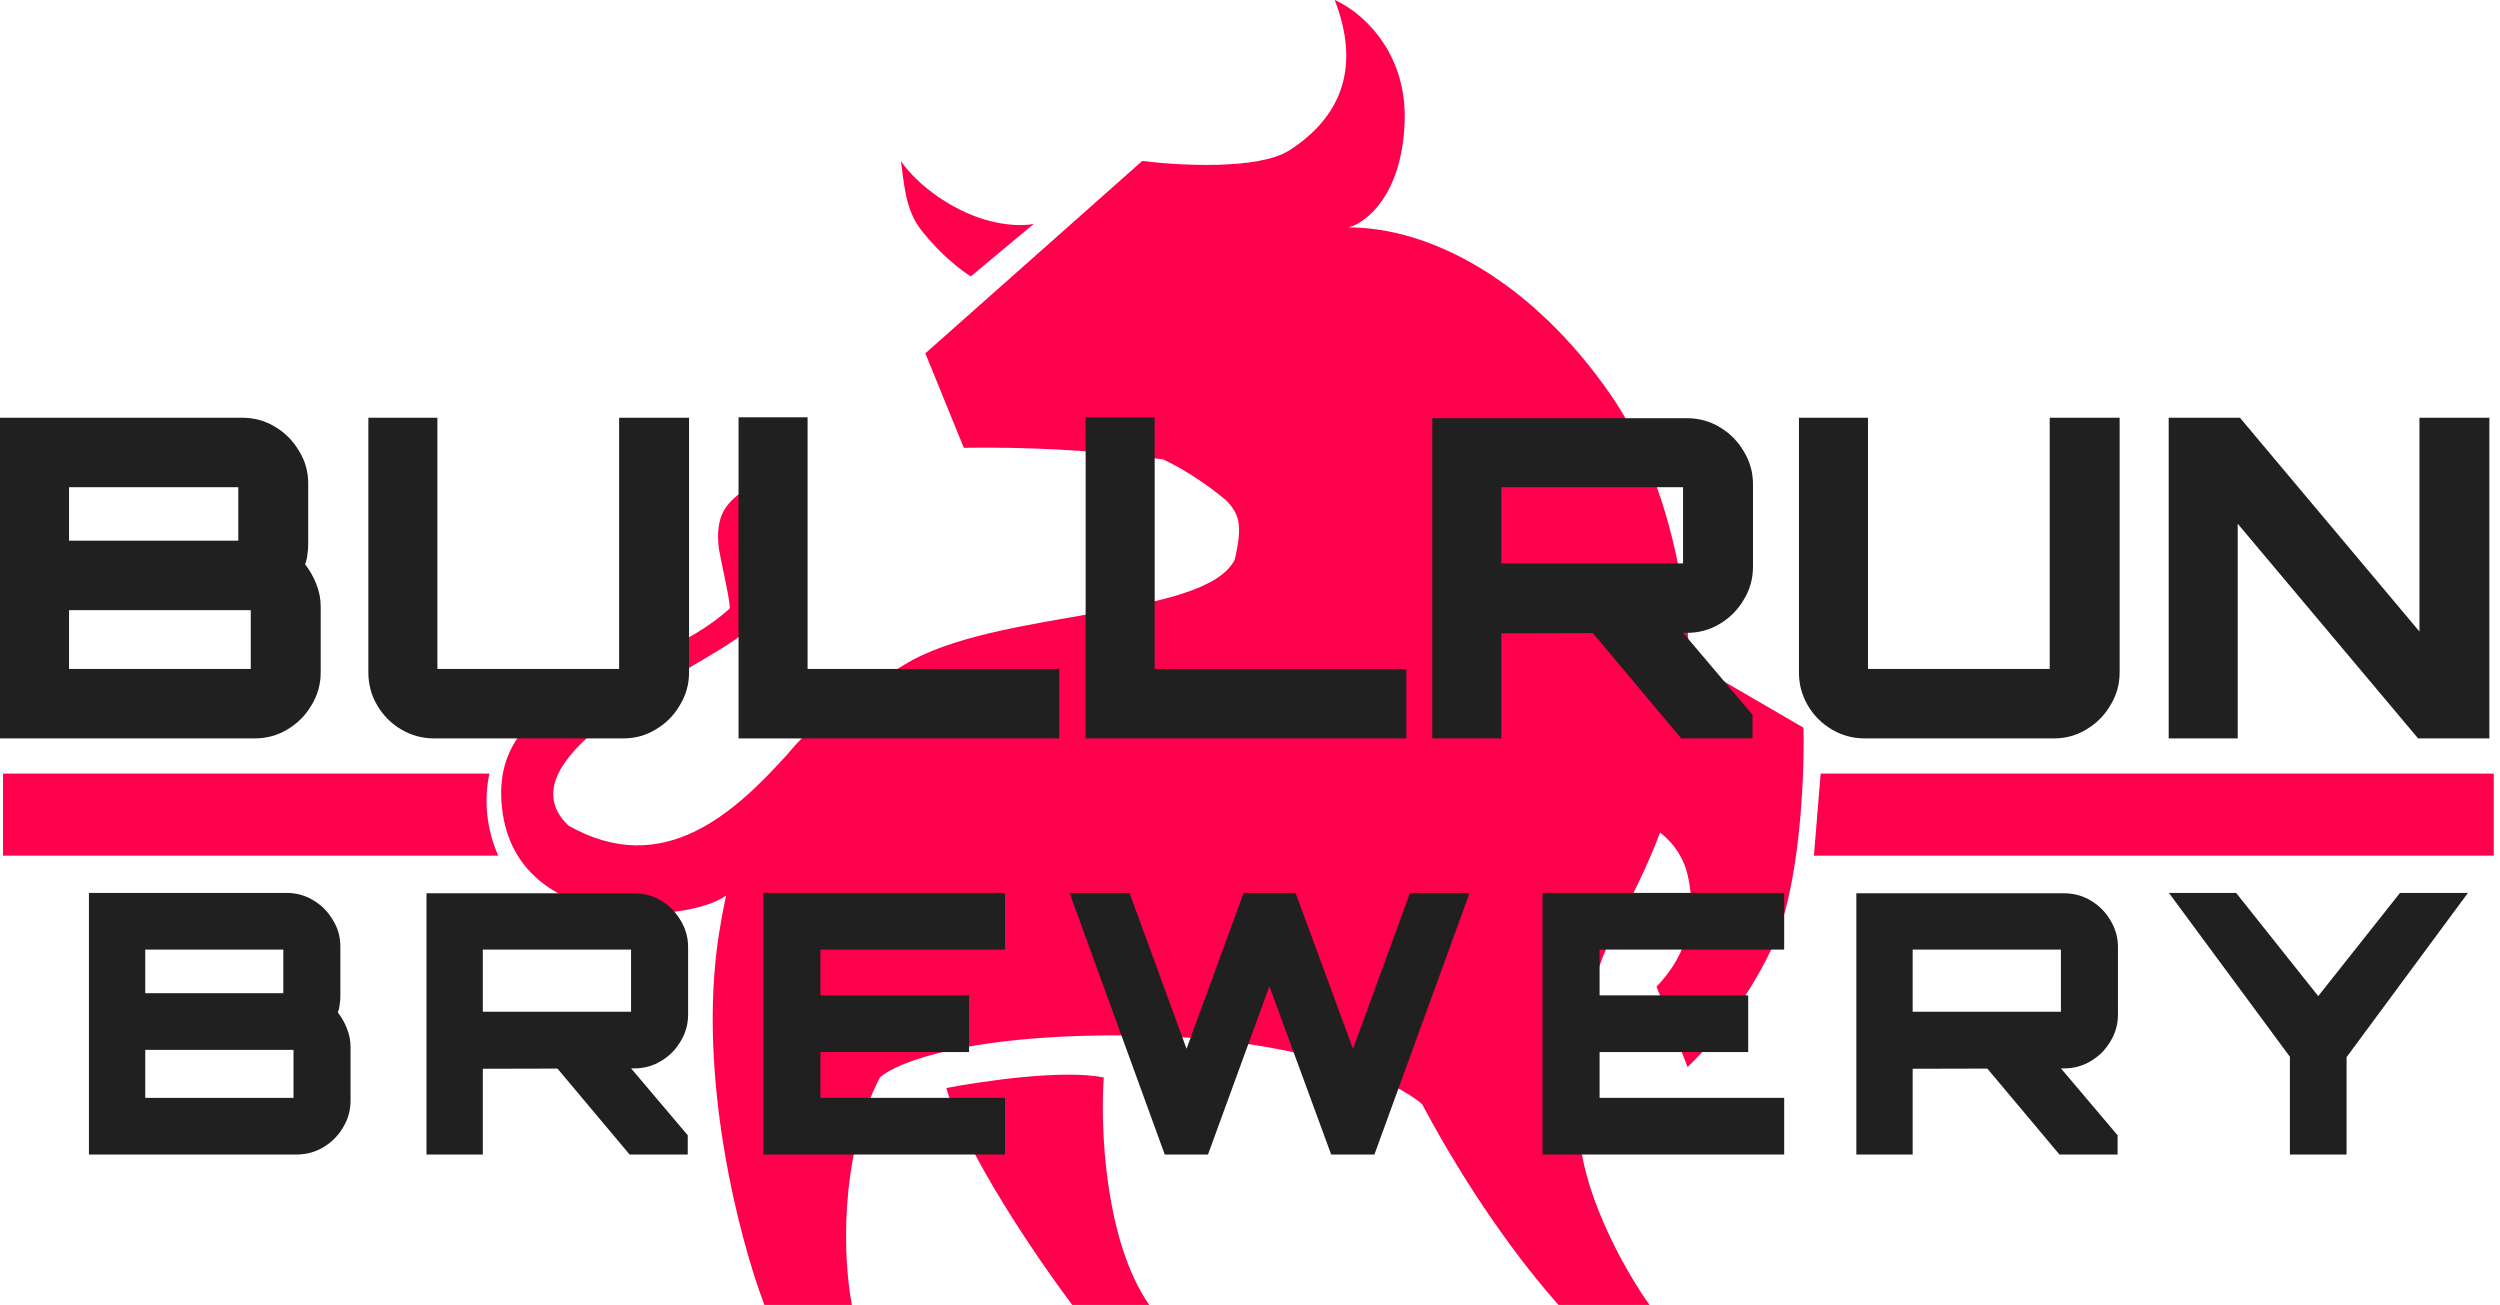 <svg width="364" height="190" viewBox="0 0 364 190" fill="none" xmlns="http://www.w3.org/2000/svg">
<path d="M138.466 60.617L134.73 51.448L166.312 23.432C171.576 24.111 183.224 24.756 187.706 21.904C193.309 18.338 198.913 11.716 194.328 0C197.894 1.528 204.923 7.233 204.516 17.828C204.108 28.424 198.913 32.431 196.366 33.11C208.082 33.11 222.944 40.703 234.569 57.56C242.96 69.727 245.792 86.615 245.948 96.273L262.586 105.952C262.755 113.083 262.076 129.485 258.001 138.043C253.926 146.601 248.108 153.155 245.708 155.362L241.191 143.646C243.513 141.269 247.692 135.845 245.708 127.346C244.757 123.271 241.701 121.233 241.701 121.233C239.815 126.276 237.189 131.34 235.588 134.477C231.004 143.137 228.966 153.834 229.985 165.55C230.8 174.922 237.116 185.755 240.173 190H226.929C221.444 183.87 213.916 173.654 207.063 160.774C203.497 157.612 190.253 151.185 165.803 150.777C141.352 150.37 130.485 154.683 128.108 156.89C121.996 168.708 122.845 183.887 124.033 190H111.299C107.733 180.661 101.417 156.788 104.677 136.005C104.988 134.019 105.333 132.155 105.709 130.402C100.119 134.477 75.132 136.005 73.095 117.668C71.057 99.33 94.489 99.33 106.205 88.633C106.506 88.358 105.186 82.69 104.677 79.973C103.454 70.193 111.299 72.842 116.754 62.654C119.152 77.936 113.336 87.614 108.242 92.198C103.149 96.783 72.076 110.027 82.773 120.214C96.642 128.074 107.073 118.171 114.558 109.926C115.263 109.06 115.995 108.249 116.754 107.48C120.963 103.215 125.99 100.281 131.674 96.783C144.918 88.633 175.401 90.161 179.771 81.501C180.959 76.407 180.45 74.879 178.527 72.842C175.106 70.004 171.728 67.988 169.368 66.895C158.981 65.457 148.677 65.063 140.334 65.201L138.466 60.617Z" fill="#FF004C"/>
<path d="M160.709 156.89C155.004 155.668 143.05 157.399 137.787 158.418C140.479 167.791 151.133 183.378 156.124 190H167.331C160.811 180.627 160.2 164.021 160.709 156.89Z" fill="#FF004C"/>
<path d="M150.521 32.6L141.352 40.241C141.352 40.241 137.888 38.204 134.221 33.619C131.776 30.563 131.674 26.828 131.165 23.432C132.014 24.79 134.934 28.118 139.824 30.563C144.714 33.008 148.993 32.94 150.521 32.6Z" fill="#FF004C"/>
<path d="M315.76 107.515V60.823H326.136L352.271 91.951V60.823H362.453V107.515H352.077L325.812 76.257V107.515H315.76Z" fill="#202020"/>
<path d="M271.524 107.515C269.795 107.515 268.195 107.083 266.726 106.218C265.256 105.353 264.088 104.186 263.224 102.716C262.359 101.246 261.927 99.646 261.927 97.917V60.823H271.978V97.398H298.437V60.823H308.619V97.917C308.619 99.646 308.165 101.246 307.257 102.716C306.392 104.186 305.225 105.353 303.755 106.218C302.328 107.083 300.75 107.515 299.021 107.515H271.524Z" fill="#202020"/>
<path d="M244.793 107.515L231.24 91.367H244.404L255.17 104.078V107.515H244.793ZM208.542 107.515V60.888H245.572C247.344 60.888 248.944 61.32 250.371 62.185C251.841 63.049 253.008 64.217 253.873 65.687C254.78 67.156 255.234 68.756 255.234 70.486V82.548C255.234 84.277 254.78 85.877 253.873 87.347C253.008 88.817 251.841 89.984 250.371 90.849C248.944 91.713 247.344 92.145 245.572 92.145L218.594 92.21V107.515H208.542ZM218.594 82.029H245.053V70.939H218.594V82.029Z" fill="#202020"/>
<path d="M158.069 107.515V60.758H168.121V97.398H204.762V107.515H158.069Z" fill="#202020"/>
<path d="M107.532 107.515V60.758H117.584V97.398H154.224V107.515H107.532Z" fill="#202020"/>
<path d="M63.231 107.515C61.502 107.515 59.902 107.083 58.432 106.218C56.962 105.353 55.795 104.186 54.93 102.716C54.066 101.246 53.633 99.646 53.633 97.917V60.823H63.685V97.398H90.144V60.823H100.325V97.917C100.325 99.646 99.871 101.246 98.963 102.716C98.099 104.186 96.931 105.353 95.462 106.218C94.035 107.083 92.457 107.515 90.728 107.515H63.231Z" fill="#202020"/>
<path d="M0 107.515V60.823H35.279C37.008 60.823 38.586 61.255 40.013 62.12C41.483 62.984 42.65 64.152 43.514 65.622C44.422 67.048 44.876 68.648 44.876 70.421V79.175C44.876 79.737 44.833 80.278 44.747 80.797C44.703 81.272 44.595 81.726 44.422 82.159C45.071 82.98 45.611 83.931 46.044 85.012C46.476 86.093 46.692 87.174 46.692 88.254V97.917C46.692 99.646 46.238 101.246 45.33 102.716C44.466 104.186 43.298 105.353 41.828 106.218C40.402 107.083 38.802 107.515 37.029 107.515H0ZM10.052 97.398H36.511V88.838H10.052V97.398ZM10.052 78.721H34.695V70.939H10.052V78.721Z" fill="#202020"/>
<path d="M333.409 168.099V153.867L315.792 130.008H325.579L337.535 145.032L349.439 130.008H359.332L341.662 153.92V168.099H333.409Z" fill="#202020"/>
<path d="M299.857 168.099L288.8 154.926H299.54L308.322 165.295V168.099H299.857ZM270.284 168.099V130.061H300.492C301.938 130.061 303.243 130.413 304.407 131.119C305.606 131.824 306.558 132.776 307.264 133.976C308.004 135.175 308.375 136.48 308.375 137.89V147.731C308.375 149.141 308.004 150.446 307.264 151.646C306.558 152.845 305.606 153.797 304.407 154.502C303.243 155.208 301.938 155.56 300.492 155.56L278.484 155.613V168.099H270.284ZM278.484 147.307H300.069V138.261H278.484V147.307Z" fill="#202020"/>
<path d="M224.594 168.099V130.008H259.776V138.261H232.9V144.927H254.538V153.18H232.9V159.846H259.776V168.099H224.594Z" fill="#202020"/>
<path d="M169.589 168.099L155.728 130.008H164.458L172.763 152.704L181.069 130.008H188.635L196.994 152.704L205.3 130.008H213.976L200.115 168.099H193.819L184.826 143.604L175.885 168.099H169.589Z" fill="#202020"/>
<path d="M111.15 168.099V130.008H146.331V138.261H119.456V144.927H141.094V153.18H119.456V159.846H146.331V168.099H111.15Z" fill="#202020"/>
<path d="M91.671 168.099L80.614 154.926H91.353L100.136 165.295V168.099H91.671ZM62.097 168.099V130.061H92.306C93.752 130.061 95.057 130.413 96.221 131.119C97.42 131.824 98.372 132.776 99.078 133.976C99.818 135.175 100.188 136.48 100.188 137.89V147.731C100.188 149.141 99.818 150.446 99.078 151.646C98.372 152.845 97.42 153.797 96.221 154.502C95.057 155.208 93.752 155.56 92.306 155.56L70.298 155.613V168.099H62.097ZM70.298 147.307H91.882V138.261H70.298V147.307Z" fill="#202020"/>
<path d="M12.948 168.099V130.008H41.728C43.139 130.008 44.426 130.36 45.59 131.066C46.789 131.771 47.741 132.723 48.447 133.923C49.187 135.086 49.557 136.391 49.557 137.838V144.98C49.557 145.438 49.522 145.879 49.452 146.302C49.416 146.69 49.328 147.06 49.187 147.413C49.716 148.083 50.157 148.859 50.51 149.741C50.862 150.623 51.039 151.504 51.039 152.386V160.269C51.039 161.68 50.669 162.985 49.928 164.184C49.222 165.383 48.27 166.335 47.071 167.041C45.907 167.746 44.602 168.099 43.156 168.099H12.948ZM21.148 159.846H42.733V152.862H21.148V159.846ZM21.148 144.609H41.252V138.261H21.148V144.609Z" fill="#202020"/>
<path d="M0.44 112.635H71.264C70.41 116.474 70.837 120.741 72.543 124.581H0.44L0.44 112.635Z" fill="#FF004C"/>
<path d="M265.086 112.635H363.09V124.581H264.108L265.086 112.635Z" fill="#FF004C"/>
</svg>
